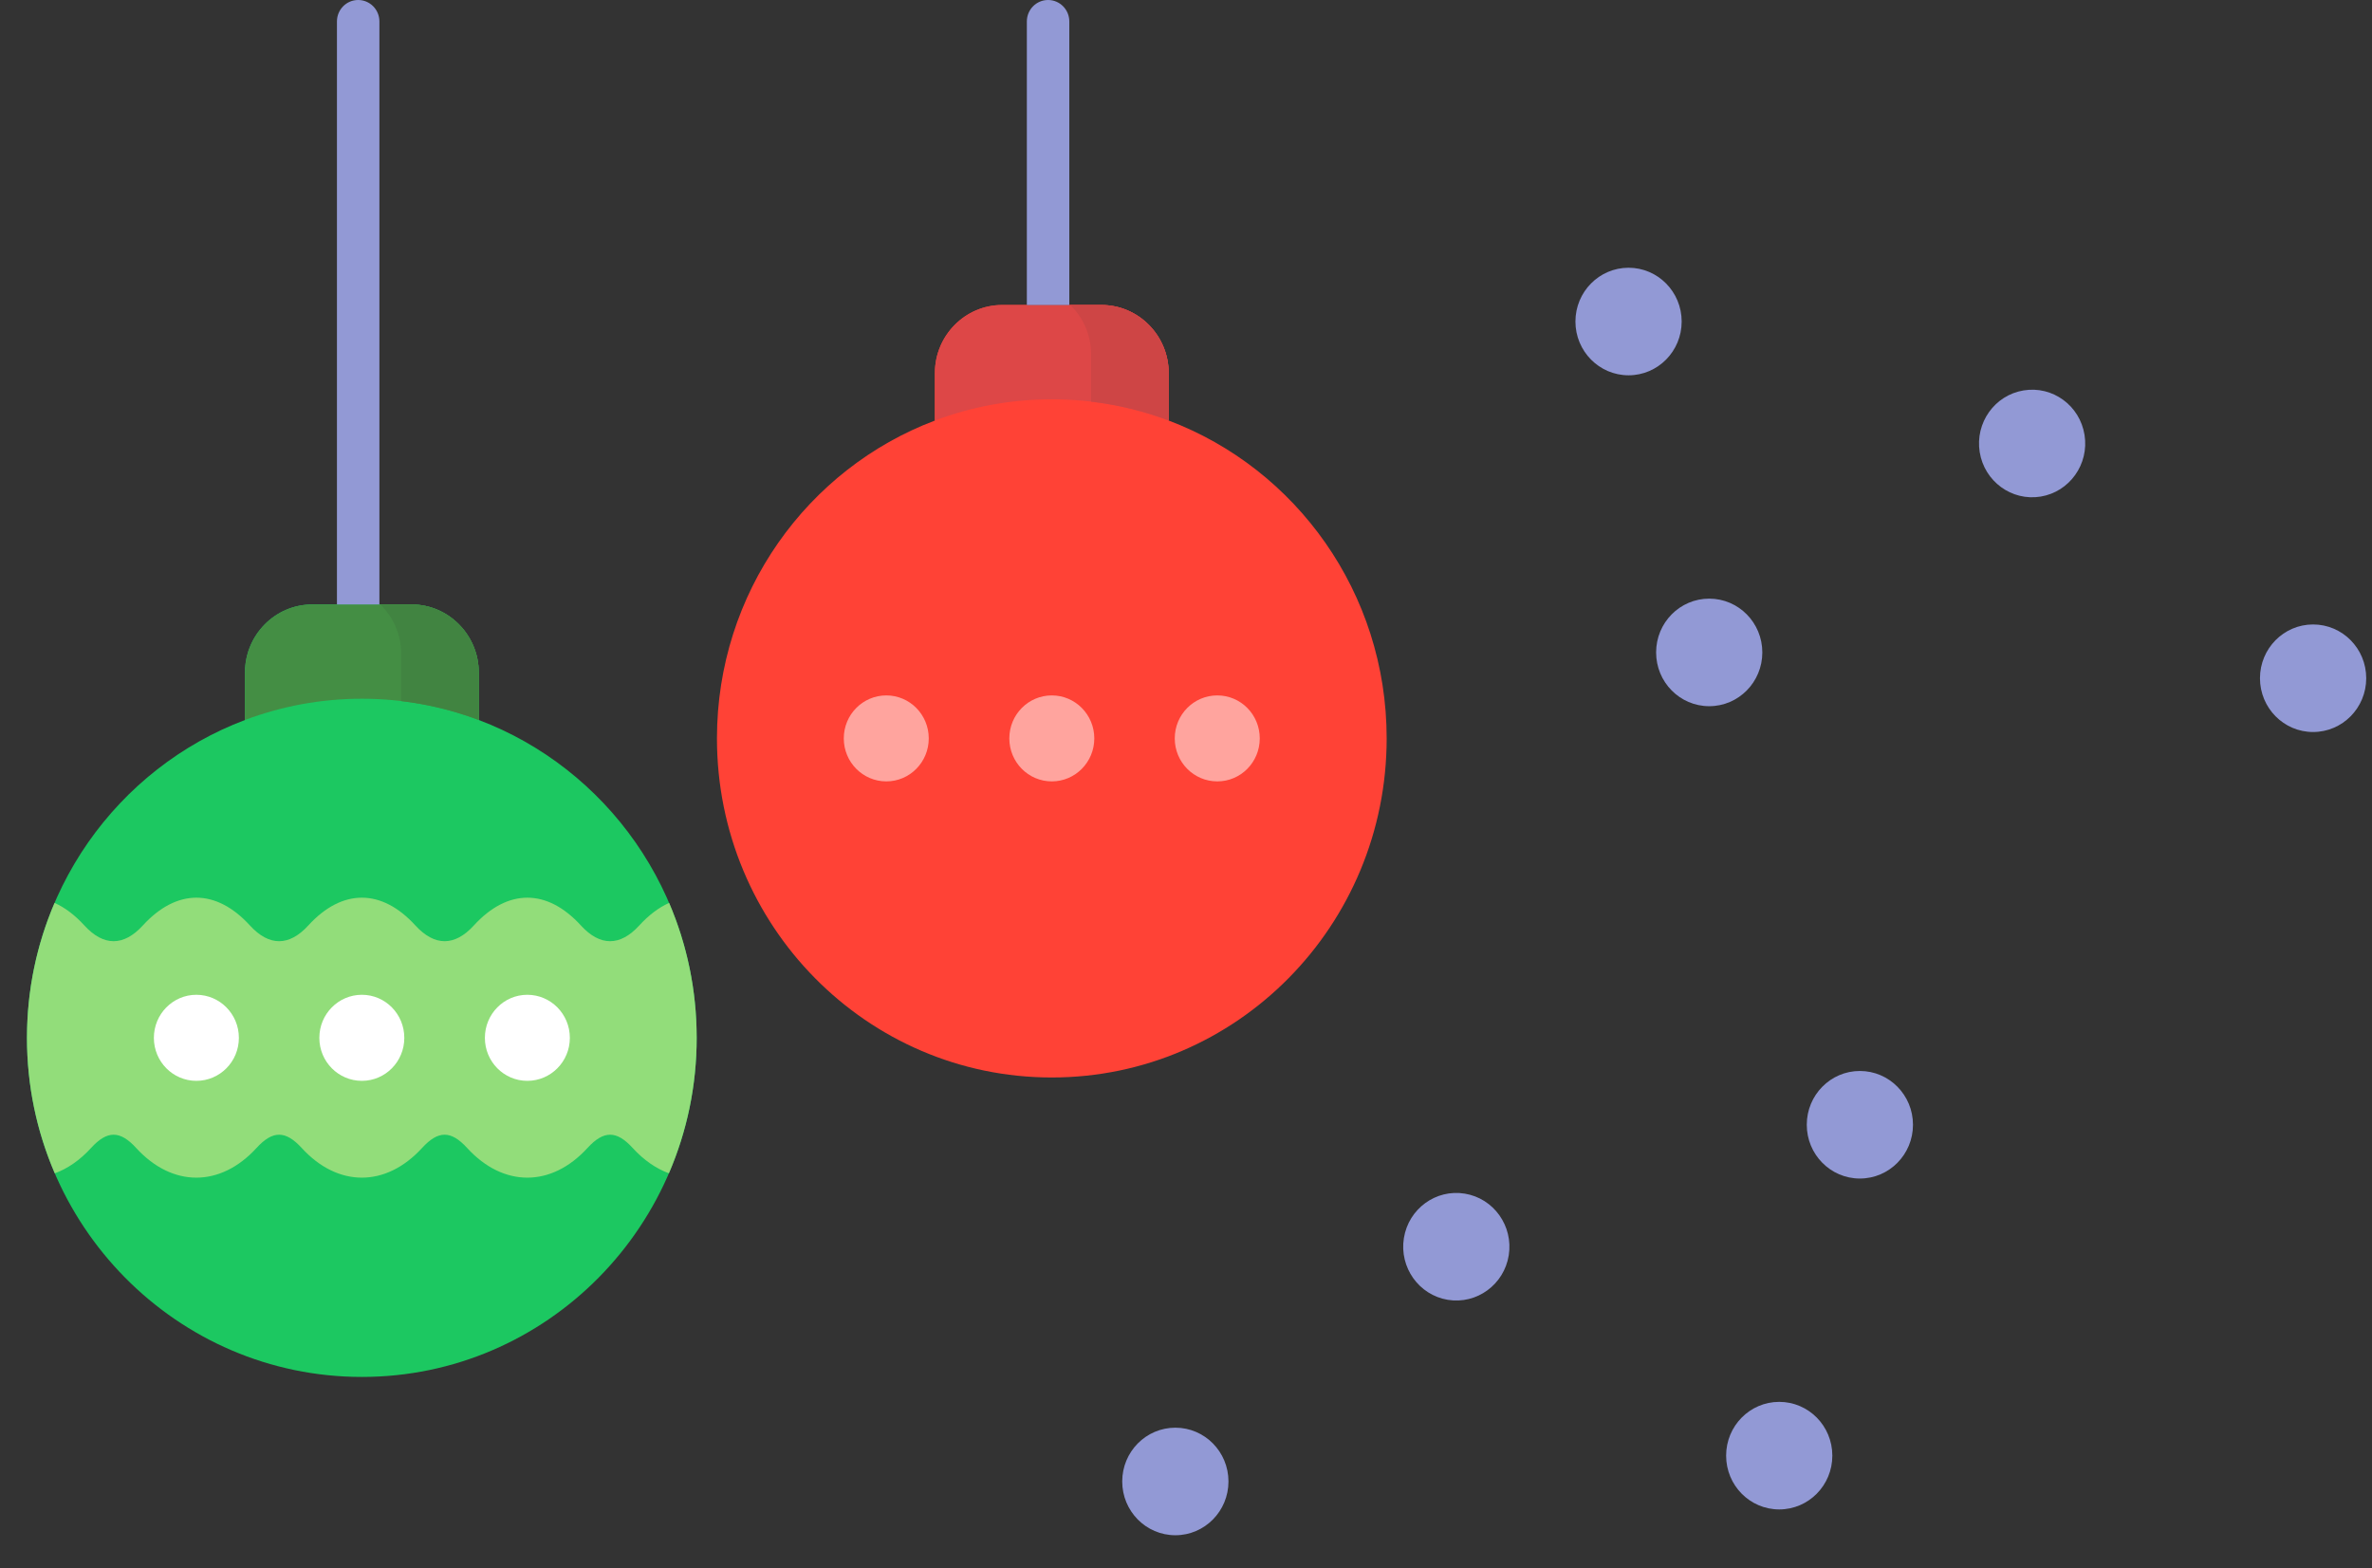 <svg width="62" height="41" viewBox="0 0 62 41" fill="none" xmlns="http://www.w3.org/2000/svg">
<rect x="0" y="0" width="62" height="41" fill="#333333" stroke="none"/>
<path d="M48.614 30.812C47.847 30.812 47.226 30.183 47.226 29.406C47.226 28.63 47.847 28 48.614 28C49.381 28 50.002 28.63 50.002 29.406C50.002 30.183 49.381 30.812 48.614 30.812Z" fill="#9299D5"/>
<path d="M46.506 39.463C45.739 39.463 45.118 38.834 45.118 38.057C45.118 37.28 45.739 36.651 46.506 36.651C47.273 36.651 47.894 37.28 47.894 38.057C47.894 38.834 47.273 39.463 46.506 39.463Z" fill="#9299D5"/>
<path d="M37.843 33.983C37.087 33.858 36.573 33.136 36.695 32.37C36.818 31.603 37.531 31.082 38.288 31.207C39.044 31.331 39.558 32.053 39.436 32.82C39.313 33.586 38.6 34.107 37.843 33.983Z" fill="#9299D5"/>
<path d="M30.722 40.138C29.955 40.138 29.333 39.509 29.333 38.732C29.333 37.955 29.955 37.326 30.722 37.326C31.488 37.326 32.11 37.955 32.11 38.732C32.11 39.509 31.488 40.138 30.722 40.138Z" fill="#9299D5"/>
<path d="M42.568 9.812C43.334 9.812 43.956 9.183 43.956 8.406C43.956 7.63 43.334 7 42.568 7C41.801 7 41.179 7.63 41.179 8.406C41.179 9.183 41.801 9.812 42.568 9.812Z" fill="#9299D5"/>
<path d="M44.676 18.463C45.443 18.463 46.064 17.834 46.064 17.057C46.064 16.28 45.443 15.651 44.676 15.651C43.909 15.651 43.288 16.28 43.288 17.057C43.288 17.834 43.909 18.463 44.676 18.463Z" fill="#9299D5"/>
<path d="M53.339 12.983C54.095 12.858 54.609 12.136 54.486 11.37C54.364 10.603 53.651 10.082 52.894 10.207C52.138 10.331 51.623 11.053 51.746 11.82C51.869 12.586 52.582 13.107 53.339 12.983Z" fill="#9299D5"/>
<path d="M60.46 19.138C61.227 19.138 61.849 18.509 61.849 17.732C61.849 16.955 61.227 16.326 60.46 16.326C59.694 16.326 59.072 16.955 59.072 17.732C59.072 18.509 59.694 19.138 60.46 19.138Z" fill="#9299D5"/>
<path d="M12.514 18.824L12.514 17.583C12.514 16.602 11.723 15.803 10.757 15.803L8.16 15.803C7.192 15.803 6.403 16.602 6.403 17.583L6.403 18.824C3.076 20.079 0.705 23.326 0.705 27.134C0.705 32.031 4.625 35.999 9.459 35.999C14.293 35.999 18.21 32.031 18.21 27.134C18.21 23.326 15.841 20.08 12.514 18.824Z" fill="#1CC861"/>
<path d="M17.49 23.606C17.222 23.725 16.96 23.922 16.709 24.196C16.209 24.744 15.684 24.744 15.184 24.196C14.299 23.227 13.27 23.227 12.385 24.196C11.885 24.744 11.36 24.744 10.858 24.196C9.974 23.227 8.943 23.227 8.058 24.196C7.558 24.744 7.033 24.744 6.533 24.196C5.648 23.227 4.619 23.227 3.733 24.196C3.233 24.744 2.706 24.744 2.206 24.196C1.956 23.922 1.693 23.725 1.426 23.606C0.963 24.687 0.705 25.88 0.705 27.134C0.705 28.393 0.965 29.591 1.432 30.676C1.766 30.554 2.089 30.333 2.381 30.012C2.802 29.551 3.137 29.551 3.558 30.012C4.504 31.048 5.76 31.048 6.706 30.012C7.129 29.551 7.462 29.551 7.885 30.012C8.831 31.048 10.086 31.048 11.033 30.012C11.454 29.551 11.788 29.551 12.209 30.012C13.156 31.048 14.411 31.048 15.357 30.012C15.78 29.551 16.115 29.551 16.536 30.012C16.828 30.332 17.15 30.553 17.484 30.675C17.951 29.591 18.21 28.393 18.21 27.134C18.21 25.88 17.953 24.687 17.49 23.606Z" fill="#92DD7A"/>
<path fill-rule="evenodd" clip-rule="evenodd" d="M13.783 26.008C14.397 26.008 14.895 26.512 14.895 27.134C14.895 27.756 14.397 28.258 13.783 28.258C13.171 28.258 12.674 27.756 12.674 27.134C12.674 26.512 13.171 26.008 13.783 26.008ZM5.132 26.008C5.746 26.008 6.244 26.512 6.244 27.134C6.244 27.756 5.746 28.258 5.132 28.258C4.52 28.258 4.022 27.756 4.022 27.134C4.022 26.512 4.52 26.008 5.132 26.008ZM9.459 26.008C10.072 26.008 10.568 26.512 10.568 27.134C10.568 27.756 10.072 28.258 9.459 28.258C8.845 28.258 8.347 27.756 8.347 27.134C8.347 26.512 8.845 26.008 9.459 26.008Z" fill="white"/>
<path d="M9.459 18.268C10.534 18.268 11.563 18.465 12.514 18.824L12.514 17.583C12.514 16.602 11.723 15.803 10.757 15.803L8.16 15.803C7.192 15.803 6.403 16.602 6.403 17.583L6.403 18.824C7.355 18.465 8.384 18.268 9.459 18.268Z" fill="#448E44"/>
<path d="M9.917 15.803L9.917 0.562C9.917 0.251 9.669 -0 9.362 -0C9.055 -0 8.807 0.251 8.807 0.562L8.807 15.803L9.917 15.803L9.917 15.803Z" fill="#9299D5"/>
<path d="M10.485 18.329C11.191 18.413 11.87 18.581 12.514 18.824L12.514 17.583C12.514 16.602 11.723 15.803 10.758 15.803L9.94 15.803C10.275 16.128 10.485 16.584 10.485 17.089L10.485 18.329Z" fill="#418441"/>
<path d="M30.547 10.995L30.547 9.754C30.547 8.773 29.758 7.974 28.79 7.974L26.193 7.974C25.227 7.974 24.436 8.773 24.436 9.754L24.436 10.995C21.11 12.251 18.74 15.497 18.74 19.305C18.74 24.202 22.659 28.17 27.491 28.17C32.326 28.17 36.245 24.202 36.245 19.305C36.245 15.497 33.875 12.251 30.547 10.995Z" fill="#FF4236"/>
<path d="M27.492 10.44C28.566 10.44 29.596 10.636 30.547 10.995L30.547 9.754C30.547 8.773 29.758 7.974 28.79 7.974L26.193 7.974C25.227 7.974 24.436 8.773 24.436 9.754L24.436 10.995C25.387 10.636 26.417 10.44 27.492 10.44Z" fill="#DD4747"/>
<path fill-rule="evenodd" clip-rule="evenodd" d="M31.818 18.181C32.432 18.181 32.928 18.683 32.928 19.305C32.928 19.927 32.432 20.429 31.818 20.429C31.204 20.429 30.706 19.927 30.706 19.305C30.706 18.683 31.204 18.181 31.818 18.181ZM23.167 18.181C23.779 18.181 24.276 18.683 24.276 19.305C24.276 19.927 23.779 20.429 23.167 20.429C22.553 20.429 22.055 19.927 22.055 19.305C22.055 18.683 22.553 18.181 23.167 18.181ZM27.492 18.181C28.105 18.181 28.603 18.683 28.603 19.305C28.603 19.927 28.105 20.429 27.492 20.429C26.88 20.429 26.382 19.927 26.382 19.305C26.382 18.683 26.88 18.181 27.492 18.181Z" fill="#FFA49E"/>
<path d="M28.52 10.5C29.225 10.584 29.905 10.752 30.549 10.995L30.549 9.754C30.549 8.773 29.758 7.974 28.792 7.974L27.974 7.974C28.31 8.299 28.52 8.755 28.52 9.26L28.52 10.5Z" fill="#CE4545"/>
<path d="M27.95 7.974L27.95 0.562C27.95 0.251 27.702 -0 27.395 -0C27.088 -0 26.84 0.251 26.84 0.562L26.84 7.974L27.95 7.974Z" fill="#9299D5"/>
</svg>

